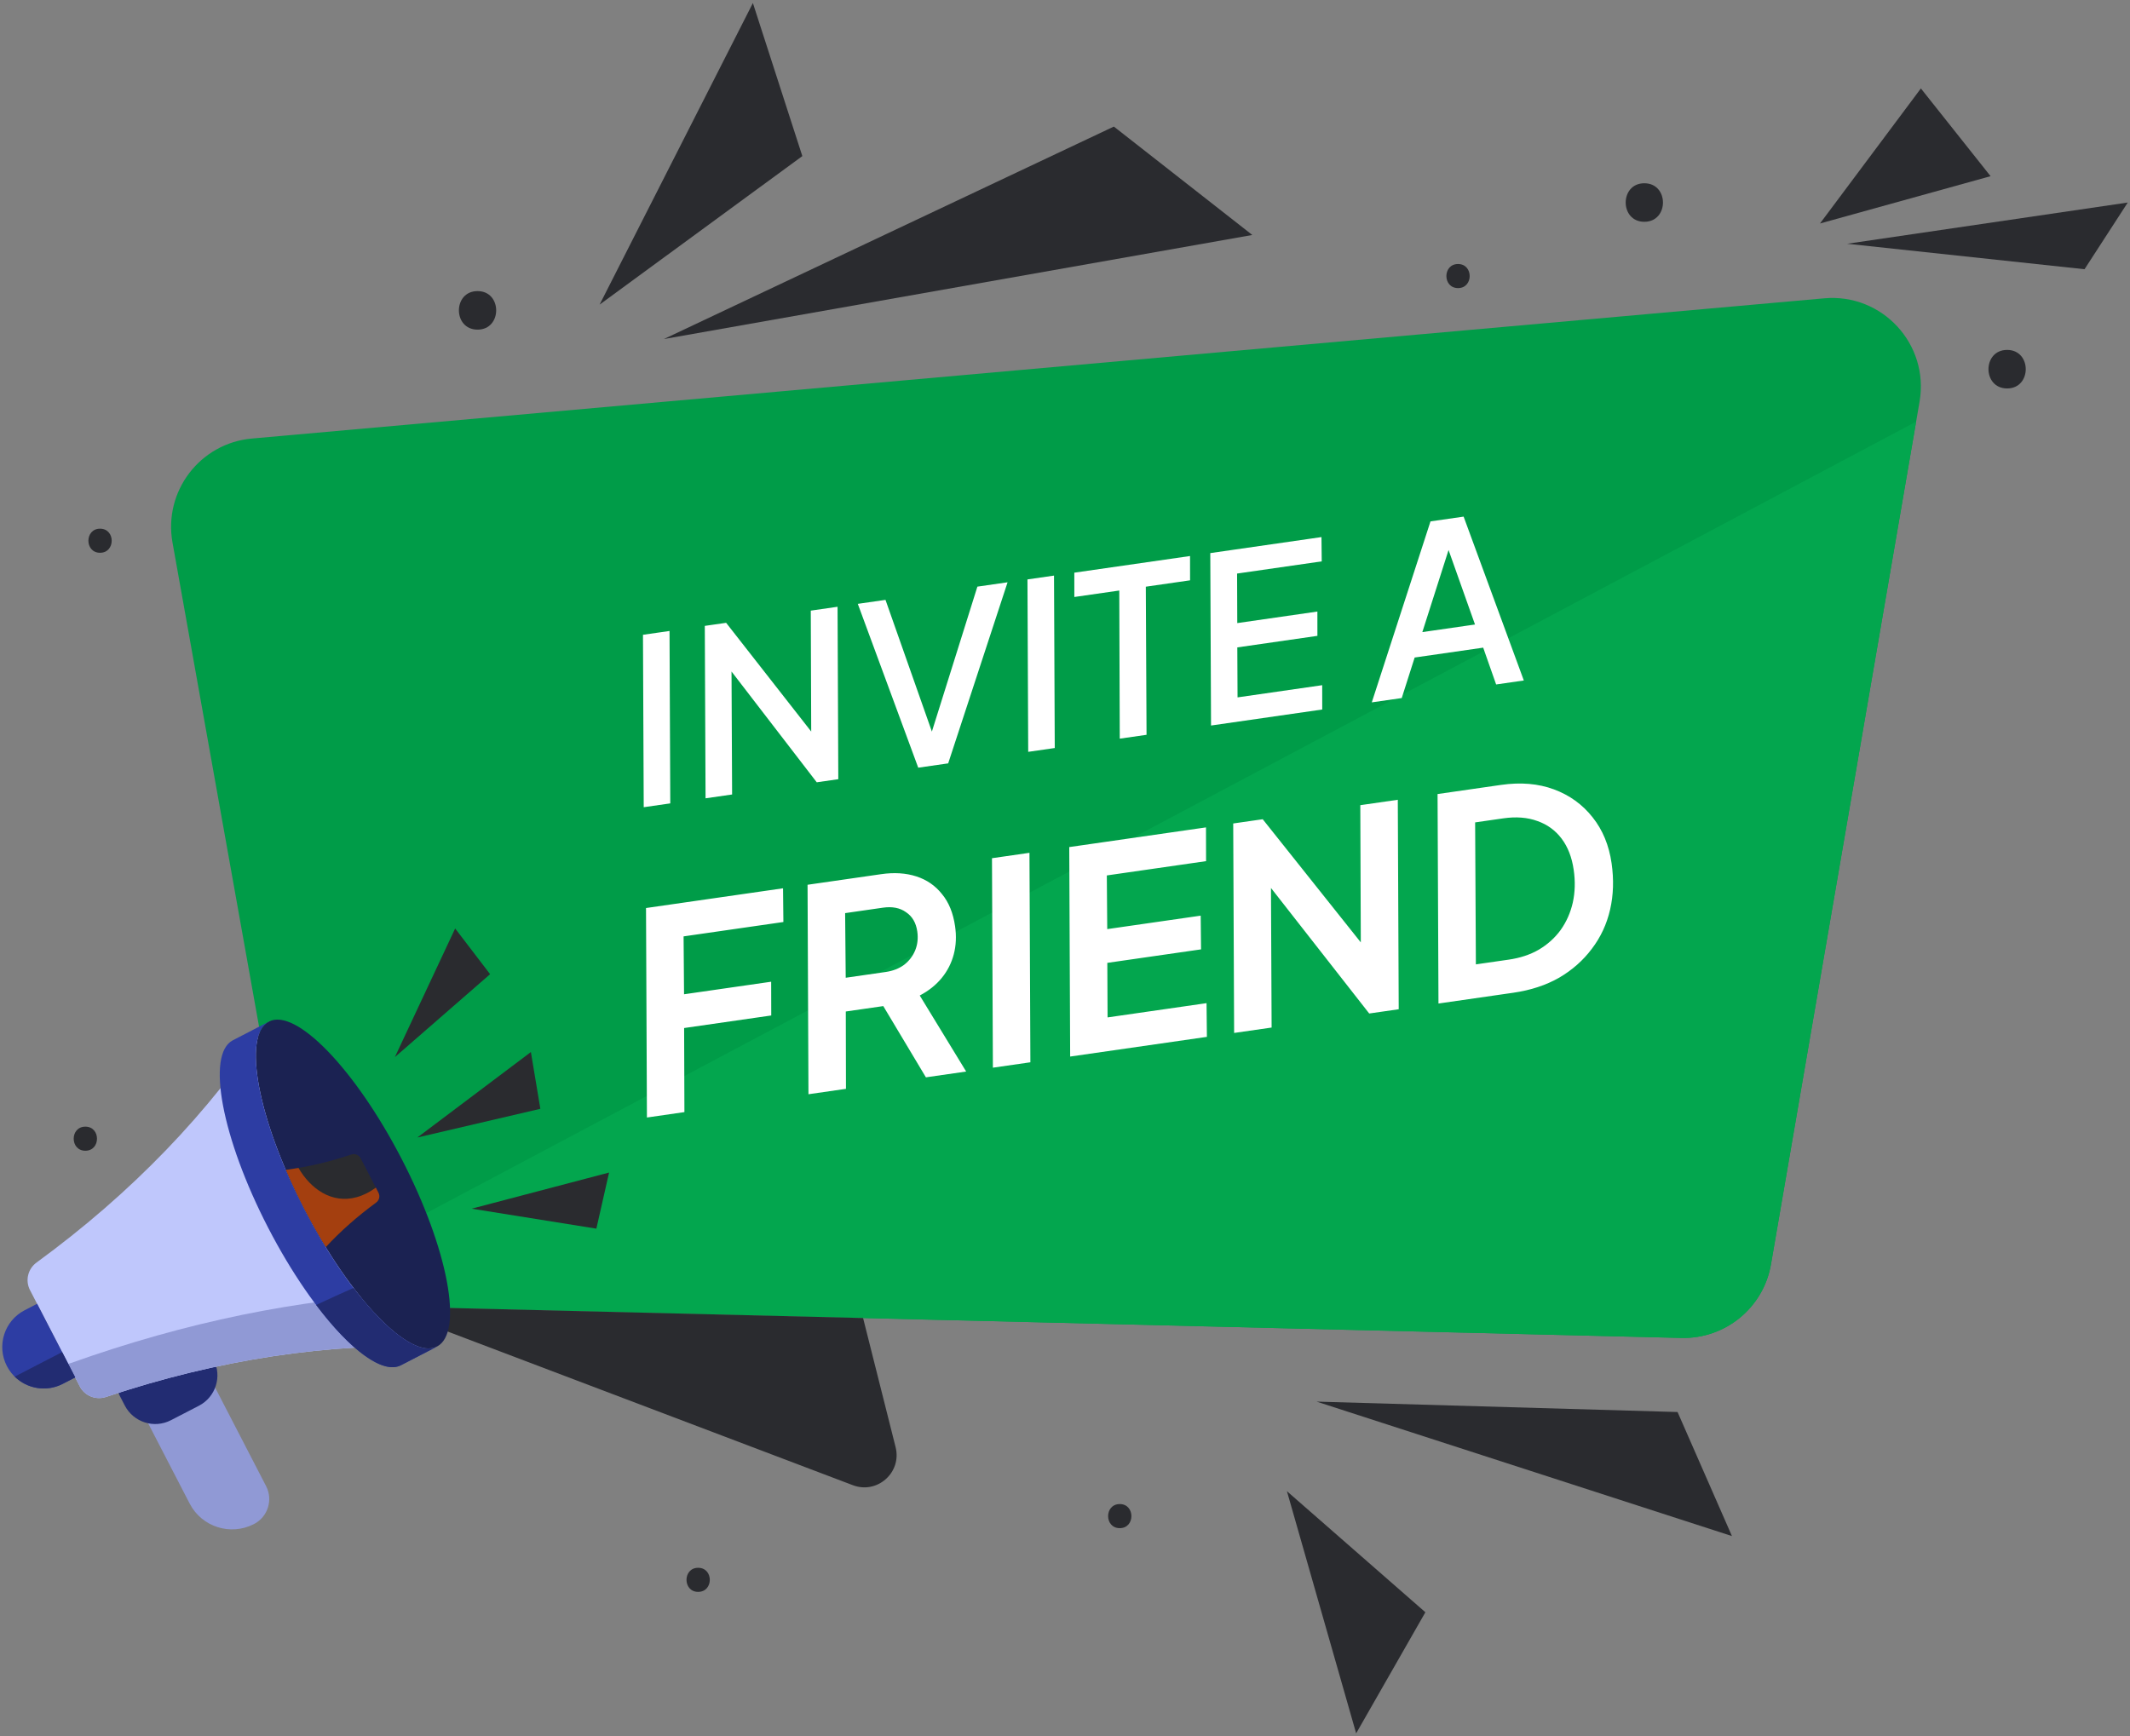 <svg width="260" height="212" viewBox="0 0 260 212" fill="none" xmlns="http://www.w3.org/2000/svg">
<rect x="0" y="0" width="260" height="212" fill="#808080" stroke="none"/>
<path d="M30.751 53.541L222.681 36.422C229.761 35.791 235.52 42.038 234.313 49.044L216.175 154.363C215.264 159.656 210.611 163.48 205.242 163.349L46.525 159.491C41.381 159.366 37.035 155.637 36.13 150.572L21.055 66.231C19.937 59.974 24.422 54.105 30.751 53.541Z" fill="#009C48"/>
<path d="M38.32 155.403C40.265 157.846 43.228 159.411 46.525 159.492L205.242 163.35C210.611 163.481 215.263 159.656 216.175 154.364L233.893 51.477L38.32 155.403Z" fill="#03A64E"/>
<path d="M46.525 159.491L104.107 181.332C107.084 182.461 110.1 179.775 109.323 176.688L105.353 160.921L46.525 159.491Z" fill="#2A2B2F"/>
<path d="M160.71 171.126L204.773 172.397L211.412 187.542L160.71 171.126Z" fill="#2A2B2F"/>
<path d="M157.089 182.062L173.99 196.844L165.539 211.629L157.089 182.062Z" fill="#2A2B2F"/>
<path d="M81.037 41.395L152.864 28.689L135.964 15.453L81.037 41.395Z" fill="#2A2B2F"/>
<path d="M73.191 37.19L97.938 19.057L91.902 0.37L73.191 37.19Z" fill="#2A2B2F"/>
<path d="M222.158 27.286L234.474 10.797L242.981 21.511L222.158 27.286Z" fill="#2A2B2F"/>
<path d="M225.477 29.761L259.726 24.727L254.45 32.87L225.477 29.761Z" fill="#2A2B2F"/>
<path d="M26.035 168.979L17.805 173.235L23.151 183.573C24.63 186.433 28.147 187.552 31.006 186.073C32.692 185.201 33.352 183.128 32.48 181.442L26.035 168.979Z" fill="#9099D5"/>
<path d="M24.279 171.631L20.868 173.395C18.816 174.456 16.293 173.654 15.232 171.602L14.575 170.334C14.339 169.877 14.518 169.315 14.975 169.078L24.161 164.328C24.618 164.091 25.18 164.27 25.416 164.728L26.073 165.996C27.134 168.046 26.331 170.569 24.279 171.631Z" fill="#222C72"/>
<path d="M3.661 157.513L9.738 169.262C10.341 170.428 11.704 170.974 12.949 170.556C26.568 165.987 40.032 163.946 53.343 164.408L32.824 124.734C25.508 135.863 16.062 145.672 4.461 154.145C3.401 154.919 3.058 156.347 3.661 157.513Z" fill="#BFC7FC"/>
<path d="M8.316 166.513L9.738 169.262C10.341 170.428 11.704 170.973 12.949 170.556C26.568 165.986 40.032 163.946 53.343 164.408L49.987 157.918C36.479 158.587 22.712 161.409 8.68 166.408C8.559 166.452 8.438 166.485 8.316 166.513Z" fill="#9099D5"/>
<path d="M4.534 159.18L3.01 159.968C0.528 161.252 -0.443 164.305 0.84 166.787C2.124 169.269 5.177 170.24 7.659 168.957L9.183 168.168L4.534 159.18Z" fill="#2D3DA3"/>
<path d="M1.794 168.074C3.312 169.562 5.668 169.986 7.659 168.957L9.183 168.168L7.585 165.079L1.794 168.074Z" fill="#222C72"/>
<path d="M53.346 164.398C56.626 162.701 54.69 152.445 49.024 141.49C43.357 130.534 36.105 123.028 32.826 124.724C29.547 126.421 31.482 136.677 37.149 147.632C42.815 158.587 50.067 166.094 53.346 164.398Z" fill="#1B2252"/>
<path d="M46.198 145.622L44.026 141.422C43.81 141.005 43.324 140.81 42.878 140.959C40.194 141.86 37.526 142.484 34.876 142.836C35.547 144.406 36.305 146.016 37.146 147.642C37.987 149.267 38.862 150.816 39.755 152.271C41.575 150.312 43.626 148.496 45.913 146.825C46.291 146.549 46.413 146.038 46.198 145.622Z" fill="#2A2B2F"/>
<path d="M43.544 146.165C40.498 147.011 37.898 145.136 36.436 142.595C35.915 142.685 35.394 142.768 34.875 142.836C35.547 144.406 36.304 146.016 37.145 147.642C37.986 149.267 38.862 150.816 39.754 152.271C41.574 150.312 43.625 148.496 45.912 146.825C46.29 146.548 46.413 146.038 46.197 145.621L45.878 145.002C45.17 145.518 44.401 145.928 43.544 146.165Z" fill="#A43F0F"/>
<path d="M50.412 164.137C48.979 163.444 47.315 162.068 45.562 160.155C42.789 157.129 39.794 152.762 37.146 147.641C34.498 142.52 32.665 137.552 31.798 133.54C31.25 131.004 31.089 128.85 31.352 127.28C31.563 126.02 32.047 125.135 32.825 124.733L28.421 127.01C25.142 128.706 27.076 138.962 32.743 149.918C38.409 160.874 45.661 168.38 48.94 166.685L53.343 164.407C52.564 164.811 51.563 164.694 50.412 164.137Z" fill="#2D3DA3"/>
<path d="M50.412 164.137C48.979 163.444 47.315 162.068 45.562 160.155C44.771 159.292 43.961 158.316 43.148 157.248C41.624 157.931 40.099 158.612 38.592 159.327C42.711 164.788 46.728 167.829 48.939 166.685L53.343 164.408C52.564 164.811 51.563 164.694 50.412 164.137Z" fill="#222C72"/>
<path d="M50.947 138.878L64.803 128.446L65.959 135.375L50.947 138.878Z" fill="#2A2B2F"/>
<path d="M48.201 129.064L55.559 113.359L59.825 118.94L48.201 129.064Z" fill="#2A2B2F"/>
<path d="M57.575 147.57L74.348 143.158L72.796 150.009L57.575 147.57Z" fill="#2A2B2F"/>
<path d="M245 47.426C248.033 47.426 248.033 42.722 245 42.722C241.966 42.722 241.966 47.426 245 47.426Z" fill="#2A2B2F"/>
<path d="M200.716 27.079C203.75 27.079 203.75 22.375 200.716 22.375C197.683 22.375 197.683 27.079 200.716 27.079Z" fill="#2A2B2F"/>
<path d="M58.292 40.245C61.325 40.245 61.325 35.541 58.292 35.541C55.258 35.541 55.258 40.245 58.292 40.245Z" fill="#2A2B2F"/>
<path d="M177.977 35.174C179.872 35.174 179.872 32.234 177.977 32.234C176.08 32.234 176.08 35.174 177.977 35.174Z" fill="#2A2B2F"/>
<path d="M136.685 186.575C138.581 186.575 138.581 183.635 136.685 183.635C134.789 183.635 134.789 186.575 136.685 186.575Z" fill="#2A2B2F"/>
<path d="M85.221 194.355C87.117 194.355 87.117 191.415 85.221 191.415C83.325 191.415 83.325 194.355 85.221 194.355Z" fill="#2A2B2F"/>
<path d="M10.418 140.496C12.314 140.496 12.314 137.556 10.418 137.556C8.522 137.556 8.522 140.496 10.418 140.496Z" fill="#2A2B2F"/>
<path d="M12.213 67.489C14.109 67.489 14.109 64.549 12.213 64.549C10.317 64.549 10.317 67.489 12.213 67.489Z" fill="#2A2B2F"/>
<path d="M78.577 98.554L78.485 77.503L81.726 77.036L81.818 98.087L78.577 98.554ZM86.124 97.467L86.032 76.416L88.636 76.041L100.107 90.703L99.027 91.056L98.968 74.553L102.237 74.082L102.328 95.133L99.697 95.512L88.321 80.723L89.286 80.358L89.365 97L86.124 97.467ZM112.085 93.728L104.708 73.726L108.088 73.239L114.115 90.353L113.395 90.457L119.306 71.623L122.99 71.093L115.741 93.201L112.085 93.728ZM125.509 91.794L125.418 70.743L128.659 70.276L128.75 91.327L125.509 91.794ZM136.685 90.184L136.625 72.098L131.14 72.888L131.137 69.919L145.263 67.885L145.267 70.853L139.865 71.631L139.954 89.714L136.685 90.184ZM147.826 88.58L147.734 67.529L161.307 65.574L161.338 68.538L151.006 70.026L151.029 76.074L160.807 74.665L160.811 77.633L151.033 79.042L151.063 85.145L161.395 83.656L161.399 86.625L147.826 88.58ZM167.448 85.754L174.614 63.657L178.658 63.075L186.007 83.08L182.627 83.567L181.047 79.073L172.682 80.278L171.104 85.227L167.448 85.754ZM173.62 77.174L180.047 76.248L176.334 65.784L177.264 65.763L173.62 77.174Z" fill="white"/>
<path d="M78.968 136.439L78.856 110.863L95.582 108.454L95.625 112.57L83.443 114.325L83.499 121.393L94.133 119.861L94.143 123.982L83.508 125.514L83.544 135.779L78.968 136.439ZM98.686 133.598L98.575 108.023L107.56 106.729C109.153 106.499 110.586 106.591 111.859 107.003C113.132 107.415 114.175 108.135 114.987 109.163C115.818 110.165 116.35 111.474 116.583 113.089C116.758 114.301 116.704 115.442 116.423 116.513C116.143 117.584 115.652 118.548 114.951 119.405C114.25 120.261 113.356 120.974 112.27 121.543L117.935 130.826L113.022 131.534L106.778 121.097L109.805 122.55L103.242 123.496L103.263 132.939L98.686 133.598ZM103.233 119.375L108.112 118.672C108.987 118.546 109.735 118.255 110.357 117.799C110.975 117.321 111.428 116.729 111.716 116.023C112.003 115.318 112.087 114.55 111.968 113.72C111.816 112.665 111.36 111.884 110.599 111.375C109.858 110.841 108.916 110.656 107.772 110.821L103.161 111.485L103.233 119.375ZM121.198 130.356L121.087 104.781L125.663 104.121L125.775 129.697L121.198 130.356ZM130.63 128.997L130.519 103.422L147.21 101.018L147.22 105.139L135.105 106.884L135.156 113.437L146.564 111.794L146.607 115.91L135.165 117.558L135.197 124.218L147.278 122.477L147.322 126.593L130.63 128.997ZM150.644 126.115L150.533 100.539L154.134 100.021L167.679 117.031L166.117 117.634L166.047 98.305L170.623 97.646L170.735 123.221L167.134 123.74L153.704 106.575L155.131 105.992L155.221 125.456L150.644 126.115ZM175.588 122.522L175.477 96.947L183.217 95.832C185.617 95.486 187.773 95.668 189.684 96.377C191.596 97.087 193.168 98.223 194.401 99.786C195.63 101.326 196.403 103.196 196.72 105.394C197.007 107.391 196.947 109.278 196.539 111.054C196.131 112.83 195.387 114.426 194.308 115.841C193.252 117.253 191.922 118.429 190.317 119.37C188.709 120.289 186.839 120.901 184.708 121.208L175.588 122.522ZM180.155 117.742L184.16 117.165C185.551 116.965 186.775 116.56 187.832 115.949C188.908 115.313 189.8 114.509 190.507 113.537C191.211 112.543 191.704 111.43 191.984 110.199C192.262 108.945 192.299 107.611 192.095 106.198C191.875 104.672 191.383 103.404 190.619 102.391C189.855 101.379 188.87 100.662 187.665 100.241C186.456 99.796 185.066 99.688 183.495 99.914L180.063 100.408L180.155 117.742Z" fill="white"/>
</svg>
